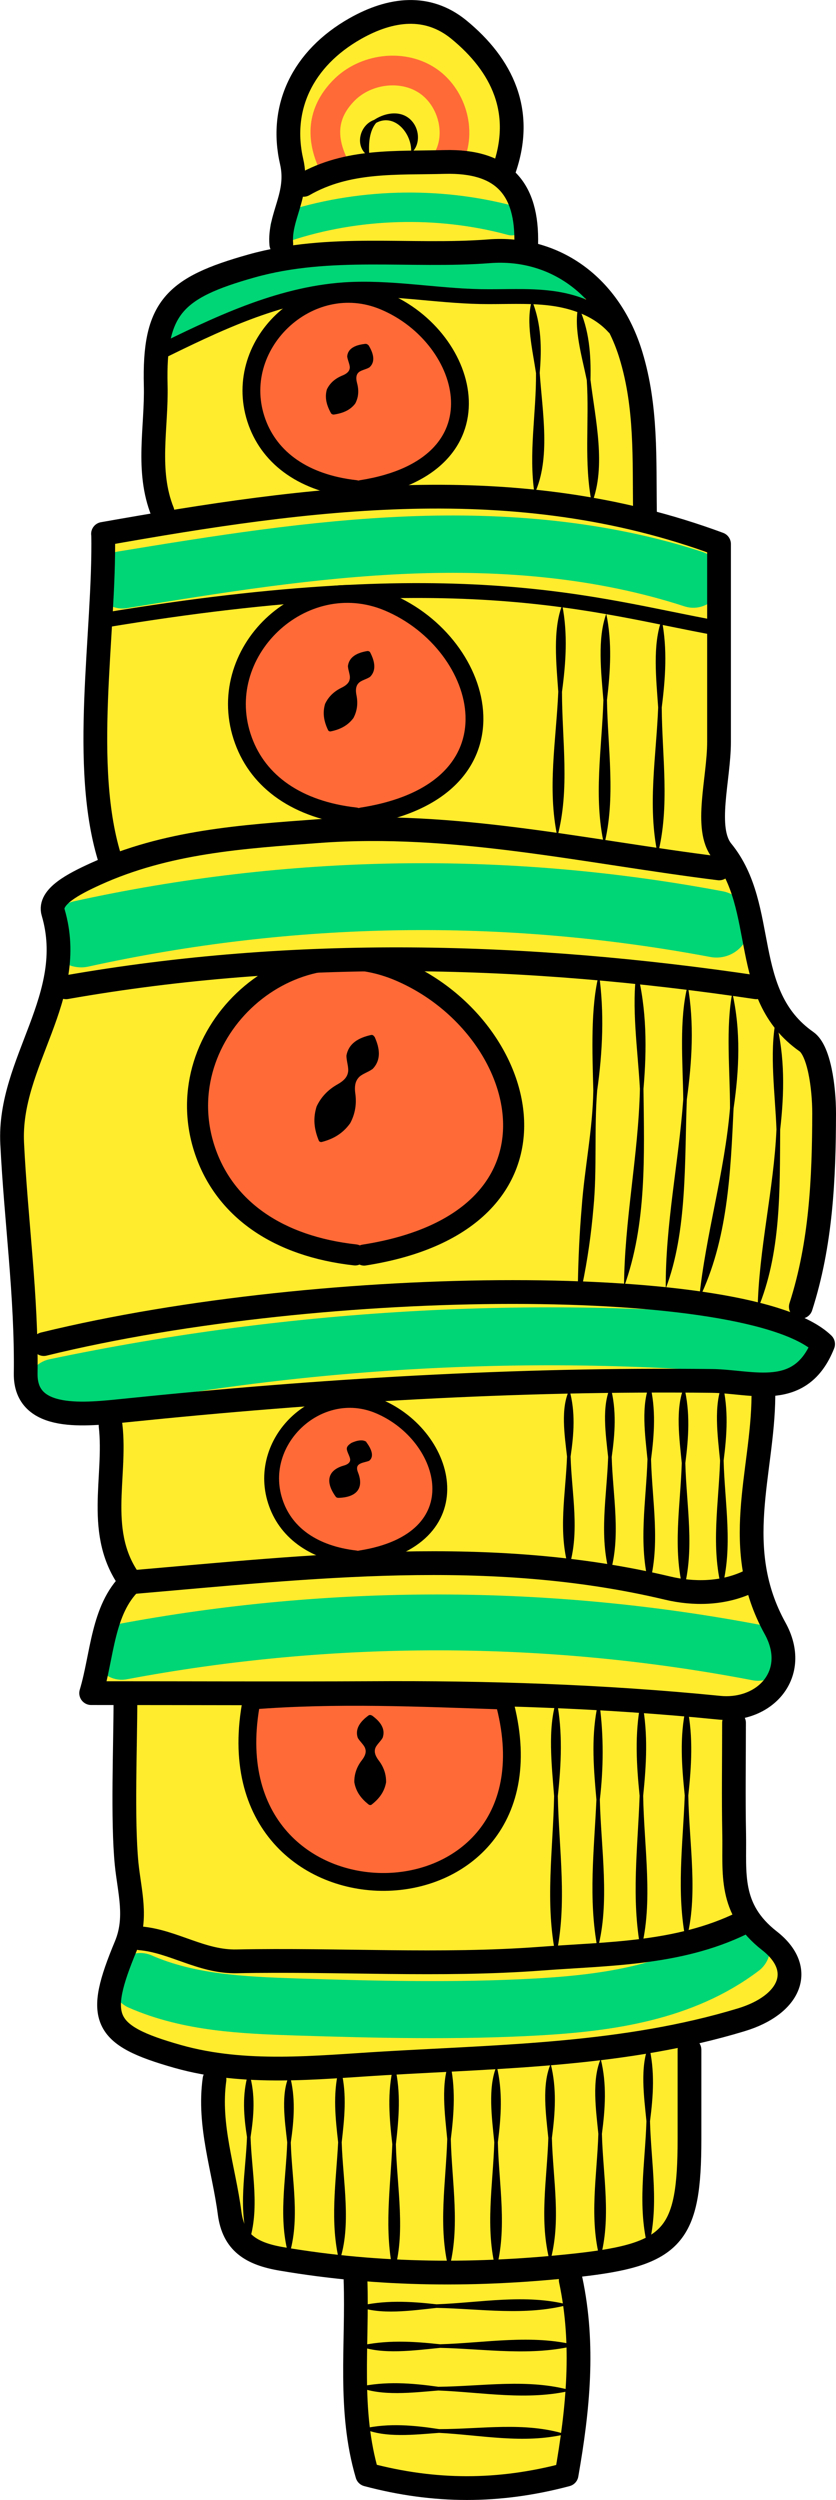 <?xml version="1.0" encoding="UTF-8"?>
<svg id="main-bigBall" xmlns="http://www.w3.org/2000/svg" viewBox="0 0 56.32 168.23">
  <defs>
    <style>
      .cls-1, .cls-2, .cls-3, .cls-4, .cls-5, .cls-6, .cls-7, .cls-8, .cls-9, .cls-10, .cls-11, .cls-12, .cls-13 {
        stroke-linecap: round;
        stroke-linejoin: round;
      }

      .cls-1, .cls-2, .cls-3, .cls-5, .cls-7, .cls-8, .cls-9, .cls-11, .cls-12, .cls-13 {
        fill: none;
      }

      .cls-1, .cls-4, .cls-5, .cls-6, .cls-10 {
        stroke: #000;
      }

      .cls-2 {
        stroke-width: 4.5px;
      }

      .cls-2, .cls-3, .cls-7, .cls-9, .cls-11, .cls-12, .cls-13 {
        stroke: #00d675;
      }

      .cls-3 {
        stroke-width: 3.76px;
      }

      .cls-14 {
        fill: #ffec2d;
      }

      .cls-14, .cls-15 {
        stroke-width: 0px;
      }

      .cls-4, .cls-6, .cls-10 {
        fill: #ff6a37;
   animation: fillColorChang2 .5s infinite alternate;
}

@keyframes fillColorChang2 {
  0% {
    fill: #FF6A37;
  }
  100% {
    fill: #FF97B5;
  }
}

      .cls-5 {
        stroke-width: 1.6px;
      }

      .cls-6 {
        stroke-width: 1.42px;
      }

      .cls-15 {
        fill: #000;
      }

      .cls-7, .cls-8 {
        stroke-width: 2px;
      }

      .cls-8 {
        stroke: #ff6a37;
      }

      .cls-9 {
        stroke-width: 1.98px;
      }

      .cls-10 {
        stroke-width: 1.2px;
      }

      .cls-11 {
        stroke-width: 3.84px;
      }

      .cls-12 {
        stroke-width: 3.9px;
      }

      .cls-13 {
        stroke-width: 3.86px;
      }
    </style>
  </defs>
  <path class="cls-14" d="M54.49,87.9l.04.04c.05-.14.08-.29.12-.43l.04-.09v-.02c1.21-4.06,1.4-8.23,1.41-12.46,0-1.82-.35-4.25-1.19-4.84-4.54-3.18-2.56-9-5.69-12.83-1.22-1.5-.2-4.84-.2-7.34v-13.32c-1.69-.63-3.39-1.13-5.09-1.56l.09-.63c-.05-3.53.12-7.03-.94-10.52-1.14-3.76-3.79-6.22-7.06-6.87v-.62s0,0,0,0c0-.35,0-.67-.02-.98v-.09s0-.01,0-.01c-.12-1.5-.59-2.64-1.48-3.38l.22-1.19h0c1.01-3.62-.48-6.53-3.25-8.8-2.11-1.72-4.58-1.42-6.97-.07-3.57,2.02-5.13,5.34-4.29,8.97.51,2.23-.86,3.68-.7,5.54l-.37,1.09c-.55.11-1.09.22-1.64.37-4.43,1.25-6.07,2.41-6.39,5.91-.02,0-.03.02-.05.02h.05c-.06.63-.08,1.32-.06,2.11.07,2.83-.65,5.72.46,8.5l-.12.84c-1.29.21-2.59.43-3.88.66.02,1.12-.01,2.31-.07,3.53-.03,0-.06,0-.08.01h.08c-.27,6.09-1.14,13.18.57,18.45v.46c-.34.14-.7.27-1.05.43-1.42.65-3.13,1.52-2.82,2.57,1.68,5.7-3.03,10.07-2.76,15.54.25,5.15.98,10.28.91,15.5-.04,2.77,2.91,2.82,5.43,2.6.12.29.24.61.35.91h-.06c.4,3.5-1.05,7.28,1.37,10.52-1.28,1.23-1.7,3.01-2.06,4.81-.03,0-.07.01-.1.02h.1c-.18.9-.35,1.8-.6,2.63.8,0,1.6,0,2.38,0l-.03.5h-.05c0,3-.21,8.02.08,10.99.18,1.87.73,3.62-.05,5.52-2.02,4.86-1.6,6,3.49,7.44.73.21,1.48.35,2.22.47l.26,1.08c-.43,3.08.63,6.01,1.02,9,.26,1.96,1.43,2.73,3.47,3.07,1.66.28,3.32.49,4.98.64h0s.04,1.22.04,1.22c.1,4.21-.46,8.47.78,12.66,4.54,1.2,8.88,1.2,13.43,0,.76-4.33,1.2-8.6.31-12.91l.36-1.18s.07,0,.11-.01c6.45-.72,7.5-1.97,7.5-8.49v-7.12c1.17-.26,2.34-.55,3.49-.9,3.3-1,4.35-3.4,1.88-5.32-2.75-2.14-2.32-4.56-2.37-7.16-.05-2.5-.01-5-.01-7.5v-1.03c2.56-.27,4.29-2.61,2.78-5.35-2.98-5.39-.82-10.43-.78-15.62h0s.33-.79.33-.79c1.5-.07,2.85-.62,3.67-2.71-.47-.46-1.18-.86-2.07-1.23l.53-1.31ZM7.66,41.73v-.14s0,.14,0,.14h0Z"/>
  <path class="cls-6" d="M24.53,84.46c14.81-2.31,11.26-15.41,2.33-19.16-7.67-3.22-15.82,4.55-12.97,12.36,1.36,3.72,4.82,6.21,10.04,6.79"/>
  <path class="cls-10" d="M33.95,114.44c4.43,16.08-20.18,16.47-17,0,5.66-.45,11.32-.19,17,0Z"/>
  <path class="cls-15" d="M25.05,115.44c.56.4.94.9.73,1.5-.13.25-.45.5-.51.75-.07.25.04.5.22.75.36.46.53.96.52,1.5-.09.5-.33,1-.97,1.5-.06.05-.14.04-.2,0-.64-.5-.88-1-.97-1.5-.01-.54.16-1.04.52-1.5.19-.25.3-.5.22-.75-.06-.25-.38-.5-.51-.75-.2-.6.18-1.1.73-1.5.06-.04.14-.04.2,0h0Z"/>
  <path class="cls-15" d="M25.23,69.76c.37.81.45,1.56-.11,2.16-.28.23-.77.35-.98.62-.22.26-.26.61-.21,1,.11.74,0,1.42-.34,2.05-.39.54-.94,1.01-1.91,1.26-.09.02-.18-.02-.21-.11-.38-.93-.34-1.64-.14-2.28.3-.64.78-1.14,1.43-1.5.35-.2.61-.43.68-.77.08-.33-.11-.79-.1-1.16.15-.81.8-1.19,1.66-1.38.09-.02.17.03.21.11h0Z"/>
  <path class="cls-4" d="M24.27,104.84c7.88-1.23,5.99-8.2,1.24-10.2-4.08-1.72-8.42,2.42-6.9,6.58.72,1.98,2.57,3.3,5.34,3.62"/>
  <path class="cls-15" d="M24.67,97.04c.33.43.58.98.19,1.27-.45.16-1.01.14-.73.81.39,1.02-.09,1.65-1.34,1.68-.07,0-.14-.03-.18-.09-.73-1.02-.51-1.78.54-2.08.25-.07.42-.18.44-.37.02-.18-.18-.48-.22-.7-.04-.21.12-.33.29-.45.16-.08.71-.31,1.02-.08h0Z"/>
  <path class="cls-10" d="M24.39,54.94c11.13-1.74,8.47-11.59,1.76-14.41-5.77-2.42-11.9,3.42-9.75,9.3,1.02,2.8,3.63,4.67,7.55,5.11"/>
  <path class="cls-15" d="M24.93,43.89c.32.61.44,1.22,0,1.66-.23.16-.63.24-.79.44-.17.19-.19.46-.13.77.12.57.05,1.09-.2,1.56-.3.4-.74.74-1.53.9-.07.01-.15-.02-.18-.09-.35-.73-.34-1.28-.2-1.76.23-.49.61-.85,1.13-1.1.28-.14.49-.31.53-.57.06-.25-.12-.61-.12-.89.09-.63.65-.89,1.32-1,.07,0,.14.03.18.09h0Z"/>
  <path class="cls-10" d="M24.34,32.91c9.77-1.53,7.43-10.17,1.54-12.64-5.06-2.13-10.44,3-8.56,8.16.9,2.45,3.18,4.09,6.63,4.48"/>
  <path class="cls-15" d="M24.82,23.22c.33.53.5,1.12.07,1.5-.21.14-.6.19-.75.36-.16.16-.16.41-.09.68.14.51.11.97-.12,1.4-.27.35-.68.63-1.45.74-.07,0-.14-.03-.18-.09-.38-.68-.4-1.17-.28-1.6.21-.44.56-.74,1.05-.94.27-.11.46-.26.49-.48.04-.22-.15-.56-.17-.81.05-.57.62-.78,1.24-.84.07,0,.14.03.18.09h0Z"/>
  <path class="cls-8" d="M22.39,10.9c-.81-1.82-.6-3.44.81-4.85,1.42-1.41,3.82-1.74,5.51-.68,1.69,1.06,2.42,3.46,1.52,5.24"/>
  <path class="cls-15" d="M24.81,10.49c-.94-.61-.61-2.06.39-2.42.83-.55,2.06-.71,2.7.28.38.6.34,1.43-.13,1.88-.03.03-.07,0-.07-.03.04-1.24-1.13-2.6-2.36-1.93-.46.54-.52,1.4-.46,2.18,0,.03-.03.06-.06.04h0Z"/>
  <path class="cls-9" d="M19.21,15.28c4.84-1.61,10.31-1.77,15.26-.43"/>
  <path class="cls-7" d="M11.45,22.06c7.7-4.54,18.85-4.28,27.31-2.72"/>
  <path class="cls-1" d="M10.5,23.83c4.04-1.99,8.21-4.02,12.71-4.33,3.06-.2,6.11.4,9.17.46,1.58.03,3.18-.09,4.75.11s3.16.77,4.23,1.95"/>
  <path class="cls-15" d="M38.97,20.63c.73,1.56.85,3.24.81,4.93.33,2.68,1.07,5.84.09,8.31-.55-2.76-.16-5.51-.34-8.29-.32-1.57-.9-3.48-.57-4.95h0Z"/>
  <path class="cls-15" d="M35.84,20.23c.64,1.57.66,3.22.52,4.86.18,2.64.75,5.77-.35,8.14-.41-2.73.12-5.4.1-8.12-.23-1.55-.7-3.45-.28-4.87h0Z"/>
  <path class="cls-1" d="M6.95,41.75c24.29-4.05,33.11-.97,41.37.52"/>
  <path class="cls-15" d="M44.58,41.69c.39,1.98.25,3.95,0,5.92.02,3.28.56,6.68-.27,9.89-.7-3.27-.1-6.6.03-9.89-.13-1.9-.39-4.23.24-5.91h0Z"/>
  <path class="cls-15" d="M40.84,41.29c.41,1.95.28,3.88.05,5.83.05,3.23.61,6.57-.19,9.74-.73-3.22-.15-6.5-.05-9.74-.15-1.87-.42-4.16.2-5.83h0Z"/>
  <path class="cls-15" d="M37.88,40.73c.38,1.95.24,3.89-.02,5.83,0,3.23.54,6.58-.31,9.74-.69-3.22-.08-6.5.06-9.75-.13-1.87-.38-4.17.26-5.82h0Z"/>
  <path class="cls-13" d="M8.26,39.02c6.39-1.05,12.8-2.08,19.26-2.34s13,.28,19.19,2.29"/>
  <path class="cls-2" d="M5.47,62.85c14.15-3.11,28.6-3.33,42.8-.66"/>
  <path class="cls-15" d="M52.27,68.7c.62,2.4.57,4.87.29,7.31-.03,4.06.07,8.33-1.52,12.11.08-4.07,1.09-8.06,1.27-12.12-.09-2.37-.48-5.11-.05-7.3h0Z"/>
  <path class="cls-15" d="M49.33,66.79c.59,2.58.47,5.21.09,7.8-.2,4.32-.39,8.88-2.32,12.81.44-4.31,1.72-8.5,2.08-12.83,0-2.53-.3-5.44.16-7.79h0Z"/>
  <path class="cls-15" d="M46.33,66.31c.45,2.56.29,5.13-.06,7.68-.16,4.19.04,8.89-1.42,12.72-.03-4.3.87-8.47,1.18-12.73-.03-2.49-.29-5.39.3-7.67h0Z"/>
  <path class="cls-15" d="M42.9,65.28c.68,2.63.68,5.33.45,8,.05,4.45.23,9.1-1.31,13.32.02-4.46.97-8.86,1.07-13.32-.14-2.6-.59-5.57-.21-8h0Z"/>
  <path class="cls-15" d="M40.35,65.51c.37,2.63.25,5.26-.12,7.88-.21,2.62,0,5.27-.25,7.89-.15,1.76-.4,3.51-.76,5.24-.02.08-.1.13-.18.12-.28-.09.06-.85.06-1.12,0-.02.02-.03.05-.03.1.29.04.68.08,1,0,0-.3-.03-.3-.03.03-1.76.11-3.5.26-5.24.19-2.61.74-5.21.78-7.83-.06-2.46-.2-5.64.39-7.87h0Z"/>
  <path class="cls-12" d="M3.74,93.38c16.24-3.41,32.96-4.3,49.44-2.64"/>
  <path class="cls-15" d="M48.67,93.13c.42,1.72.3,3.44.08,5.16.07,2.86.65,5.84-.13,8.63-.74-2.83-.2-5.76-.11-8.63-.16-1.65-.45-3.71.16-5.16h0Z"/>
  <path class="cls-15" d="M46.09,93.33c.42,1.72.3,3.42.08,5.13.07,2.85.65,5.81-.13,8.59-.74-2.82-.2-5.73-.11-8.59-.16-1.64-.45-3.69.16-5.13h0Z"/>
  <path class="cls-15" d="M43.78,93.13c.42,1.7.3,3.38.08,5.07.07,2.81.65,5.74-.13,8.48-.74-2.78-.2-5.66-.11-8.48-.16-1.62-.45-3.65.16-5.07h0Z"/>
  <path class="cls-15" d="M41.13,93.33c.42,1.58.3,3.14.08,4.72.07,2.62.65,5.36-.13,7.9-.74-2.59-.2-5.26-.11-7.9-.16-1.5-.45-3.42.16-4.72h0Z"/>
  <path class="cls-15" d="M38.36,93.53c.42,1.5.3,2.99.08,4.49.07,2.49.65,5.1-.13,7.51-.73-2.46-.2-5.01-.11-7.51-.16-1.42-.45-3.26.16-4.49h0Z"/>
  <path class="cls-3" d="M8.2,111.16c14.12-2.66,28.75-2.64,42.86.07"/>
  <path class="cls-15" d="M46.35,114.91s-.08.14-.04.04c.4,1.96.27,3.92.06,5.88.05,3.2.7,6.81-.16,9.8-.66-3.27-.2-6.53-.08-9.8-.2-1.97-.36-3.95.08-5.92.03-.02.16-.12.13,0h0Z"/>
  <path class="cls-15" d="M43.3,114.58l-.05.08.02-.04c.4,2.08.27,4.15.06,6.23.05,3.39.7,7.2-.16,10.38-.66-3.46-.2-6.91-.08-10.38-.21-2.08-.34-4.16.07-6.25,0,0,0-.02.01-.02l.08-.05s.08.02.05.05h0Z"/>
  <path class="cls-15" d="M40.4,114.76c.27,2.05.26,4.24.01,6.35.08,3.28.69,6.97-.15,10.04-.64-3.35-.23-6.69-.08-10.04-.18-2.02-.35-4.03.02-6.05.05-.12.13-.44.2-.3h0Z"/>
  <path class="cls-15" d="M37.5,114.42c.42,2.15.31,4.3.08,6.45.07,3.58.66,7.26-.13,10.78-.75-3.55-.19-7.19-.12-10.78-.16-2.07-.45-4.58.16-6.45h0Z"/>
  <path class="cls-11" d="M9.45,133.35c3.3,1.44,6.93,1.59,10.49,1.71,5.41.17,10.83.3,16.24,0,4.81-.27,9.83-.98,13.78-3.97"/>
  <path class="cls-15" d="M43.71,137.64c.42,1.71.3,3.4.08,5.11.07,2.83.65,5.79-.13,8.55-.74-2.8-.2-5.7-.11-8.55-.16-1.63-.45-3.68.16-5.11h0Z"/>
  <path class="cls-15" d="M40.47,138.56c.42,1.68.3,3.36.08,5.04.07,2.79.65,5.71-.13,8.43-.74-2.76-.2-5.62-.11-8.43-.16-1.61-.45-3.63.16-5.04h0Z"/>
  <path class="cls-15" d="M37.1,138.89c.42,1.67.3,3.32.08,4.99.07,2.77.65,5.65-.13,8.34-.74-2.73-.2-5.56-.11-8.34-.16-1.59-.45-3.59.16-4.99h0Z"/>
  <path class="cls-15" d="M33.46,139.03c.42,1.72.3,3.42.08,5.14.07,2.85.65,5.82-.13,8.6-.74-2.82-.2-5.73-.11-8.6-.16-1.64-.45-3.7.16-5.14h0Z"/>
  <path class="cls-15" d="M30.29,138.69c.42,1.76.3,3.5.08,5.26.07,2.92.65,5.95-.13,8.79-.74-2.88-.2-5.86-.11-8.79-.16-1.68-.45-3.78.16-5.26h0Z"/>
  <path class="cls-15" d="M26.64,139.05l-.05.08.02-.04c.41,1.74.26,3.47.06,5.21.06,2.83.7,6.08-.16,8.69-.66-2.89-.2-5.78-.08-8.69-.2-1.75-.36-3.51.08-5.26.03-.02.16-.12.13,0h0Z"/>
  <path class="cls-15" d="M23.01,139.17s-.03.26-.02.19c.39,1.61.21,3.21.03,4.81.08,2.61.68,5.63-.16,8.02-.65-2.66-.22-5.34-.08-8.02-.18-1.61-.36-3.22.03-4.84.05-.07.14-.28.19-.16h0Z"/>
  <path class="cls-15" d="M19.51,139.62c.42,1.53.3,3.04.08,4.56.07,2.53.65,5.19-.13,7.64-.73-2.5-.2-5.09-.11-7.64-.16-1.45-.45-3.31.16-4.56h0Z"/>
  <path class="cls-15" d="M16.8,139.55c.42,1.43.3,2.84.08,4.27.07,2.36.65,4.86-.13,7.14-.73-2.33-.2-4.76-.11-7.14-.22-1.42-.34-2.84.08-4.27,0-.04.07-.04.07,0h0Z"/>
  <path class="cls-15" d="M24.1,155.21c1.77-.44,3.53-.34,5.31-.14,2.94-.11,6-.72,8.88.03-2.9.77-5.92.27-8.87.21-1.69.18-3.81.5-5.31-.1h0Z"/>
  <path class="cls-15" d="M24.17,157.88c1.83-.43,3.65-.32,5.48-.12,3.04-.09,6.19-.69,9.17.07-3,.76-6.11.24-9.16.17-1.75.17-3.92.48-5.48-.13h0Z"/>
  <path class="cls-15" d="M24.17,160.63c1.8-.4,3.57-.26,5.36-.01,2.97-.03,6.07-.57,8.96.25-2.95.7-5.98.12-8.96,0-1.71.14-3.85.4-5.35-.23h0Z"/>
  <path class="cls-15" d="M24.5,163.43c1.71-.38,3.39-.22,5.09.04,2.82,0,5.77-.51,8.5.34-2.81.67-5.68.06-8.51-.09-1.62.12-3.67.36-5.08-.28h0Z"/>
  <path class="cls-5" d="M7.45,95.94c.4,3.51-1.05,7.29,1.37,10.54,12.15-1.04,24.16-2.46,36.15.39,1.72.41,3.71.41,5.48-.43"/>
  <path class="cls-5" d="M48.45,58.44c-8.97-1.11-17.86-3.19-27-2.51-5.13.38-10.22.7-15.05,2.9-1.42.65-3.13,1.52-2.82,2.57,1.68,5.7-3.03,10.07-2.76,15.54.25,5.15.98,10.28.91,15.5-.04,3.27,4.06,2.75,6.72,2.48,13.13-1.35,26.29-2.14,39.5-1.99,2.75.03,5.99,1.33,7.5-2.48-4.84-4.67-33.39-4.67-52.5,0"/>
  <path class="cls-5" d="M8.81,106.48c-1.92,1.85-1.91,4.94-2.67,7.46,6.79,0,12.8.03,18.8,0,7.85-.05,15.68.2,23.5.98,3.07.31,5.48-2.27,3.77-5.35-2.98-5.39-.82-10.43-.78-15.62"/>
  <path class="cls-5" d="M50.95,66.44c-15.5-2.3-31-2.72-46.5,0"/>
  <path class="cls-5" d="M49.95,129.44c-4.27,2.07-9,2.03-13.51,2.37-6.79.51-13.66.04-20.49.18-2.37.05-4.26-1.35-6.5-1.55"/>
  <path class="cls-5" d="M38.45,153.44c.93,4.38.49,8.7-.28,13.09-4.55,1.21-8.88,1.21-13.43,0-1.28-4.33-.64-8.74-.79-13.09"/>
  <path class="cls-5" d="M53.95,87.94c1.36-4.23,1.56-8.59,1.57-13,0-1.82-.35-4.25-1.19-4.84-4.54-3.18-2.56-9-5.69-12.83-1.22-1.5-.2-4.84-.2-7.34v-13.32c-13.71-5.08-27.6-3.14-41.5-.68"/>
  <path class="cls-5" d="M49.45,115.94c0,2.5-.04,5,.01,7.5.05,2.6-.38,5.01,2.37,7.16,2.47,1.92,1.41,4.32-1.88,5.32-7.82,2.37-15.96,2.46-24,2.93-4.63.27-9.42.83-13.98-.46-5.09-1.44-5.52-2.57-3.49-7.44.79-1.89.24-3.64.05-5.52-.29-2.97-.08-7.99-.08-10.99"/>
  <path class="cls-5" d="M33.95,11.44c1.39-3.92-.11-7.05-3.04-9.45-2.11-1.72-4.58-1.42-6.97-.07-3.57,2.02-5.13,5.34-4.29,8.97.51,2.23-.86,3.68-.7,5.54"/>
  <path class="cls-5" d="M43.45,34.44c-.05-3.53.12-7.03-.94-10.52-1.42-4.69-5.17-7.35-9.56-7.01-5.33.41-10.71-.5-16.01.99-5.23,1.47-6.58,2.82-6.45,8.04.07,2.83-.65,5.72.46,8.5"/>
  <path class="cls-5" d="M6.95,35.94c.12,6.69-1.55,15.66.5,22"/>
  <path class="cls-5" d="M46.45,137.94v6c0,6.52-1.06,7.77-7.5,8.49-6.68.74-13.34.72-20.01-.42-2.04-.35-3.21-1.11-3.47-3.07-.39-2.99-1.45-5.91-1.02-9"/>
  <path class="cls-5" d="M35.45,16.44c.1-3.77-1.58-5.64-5.5-5.54-3.25.09-6.52-.17-9.5,1.54"/>
</svg>